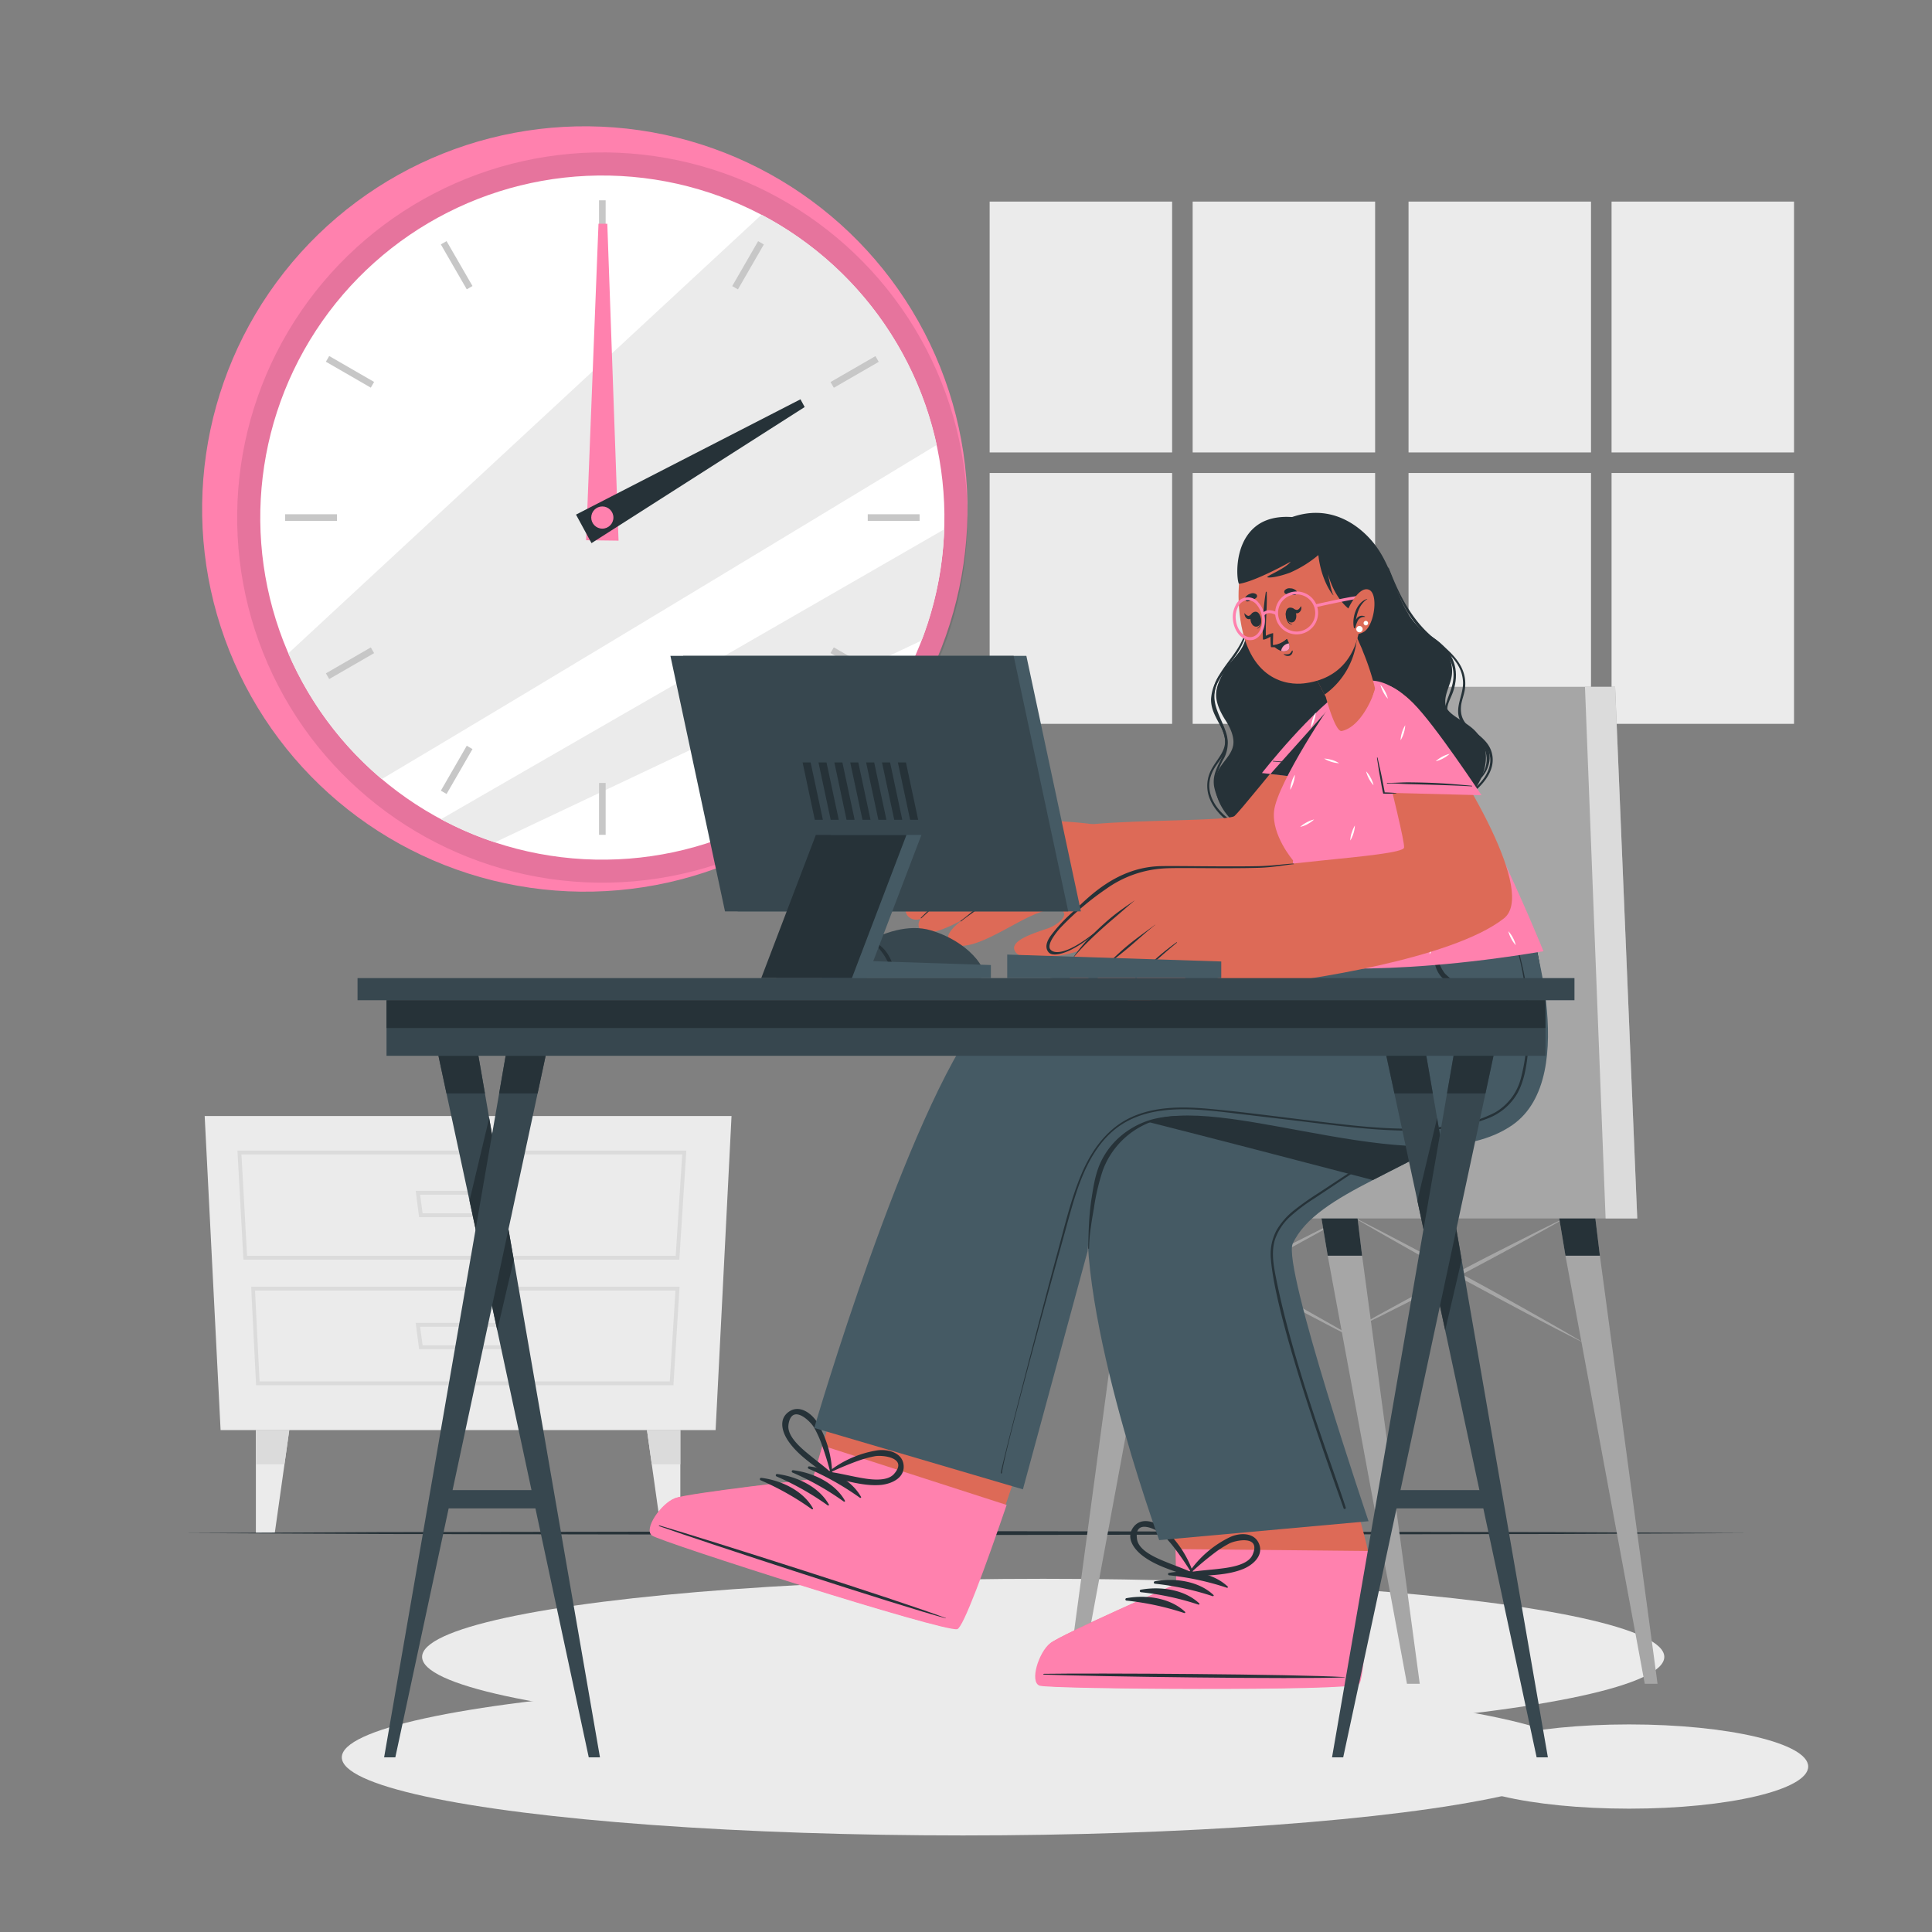 <svg xmlns="http://www.w3.org/2000/svg" viewBox="0 0 500 500"><rect x="0" y="0" width="500" height="500" fill="#808080" stroke="none"/><g id="freepik--background-complete--inject-2"><polygon points="57.09 370.11 185.2 370.11 189.32 288.82 52.97 288.82 57.09 370.11" style="fill:#ebebeb"></polygon><path d="M175.81,326H63l-1.55-28.22H177.62ZM63.94,325H174.87l1.69-26.22H62.49Z" style="fill:#dbdbdb"></path><path d="M174.28,358.5h-108L65,333H175.87Zm-107.1-1H173.34L174.81,334H66Z" style="fill:#dbdbdb"></path><path d="M132.37,315H108.46l-.88-6.81h25.67Zm-23-1H131.5l.62-4.81h-23.4Z" style="fill:#dbdbdb"></path><path d="M132.37,349.16H108.46l-.88-6.8h25.67Zm-23-1H131.5l.62-4.8h-23.4Z" style="fill:#dbdbdb"></path><polygon points="74.86 370.11 73.62 378.96 71.11 396.76 66.22 396.76 66.22 370.11 74.86 370.11" style="fill:#ebebeb"></polygon><polygon points="74.86 370.11 73.62 378.96 66.22 378.96 66.22 370.11 74.86 370.11" style="fill:#dbdbdb"></polygon><polygon points="167.44 370.11 168.68 378.96 171.18 396.76 176.07 396.76 176.07 370.11 167.44 370.11" style="fill:#ebebeb"></polygon><polygon points="167.44 370.11 168.68 378.96 176.07 378.96 176.07 370.11 167.44 370.11" style="fill:#dbdbdb"></polygon><rect x="256.12" y="52.17" width="47.22" height="64.92" style="fill:#ebebeb"></rect><rect x="308.66" y="52.17" width="47.22" height="64.92" style="fill:#ebebeb"></rect><rect x="256.12" y="122.41" width="47.22" height="64.92" style="fill:#ebebeb"></rect><rect x="308.66" y="122.41" width="47.22" height="64.92" style="fill:#ebebeb"></rect><rect x="364.53" y="52.17" width="47.22" height="64.92" style="fill:#ebebeb"></rect><rect x="417.07" y="52.17" width="47.22" height="64.92" style="fill:#ebebeb"></rect><rect x="364.53" y="122.41" width="47.22" height="64.92" style="fill:#ebebeb"></rect><rect x="417.07" y="122.41" width="47.22" height="64.92" style="fill:#ebebeb"></rect></g><g id="freepik--Shadows--inject-2"><ellipse cx="421.62" cy="457.18" rx="46.34" ry="10.9" style="fill:#ebebeb"></ellipse><ellipse cx="269.98" cy="428.8" rx="160.74" ry="20.21" style="fill:#ebebeb"></ellipse><ellipse cx="249.2" cy="454.8" rx="160.74" ry="20.21" style="fill:#ebebeb"></ellipse></g><g id="freepik--Floor--inject-2"><polygon points="47.44 396.76 98.08 396.51 148.72 396.43 250 396.26 351.28 396.43 401.92 396.51 452.56 396.76 401.92 397 351.28 397.09 250 397.26 148.72 397.09 98.08 397 47.44 396.76" style="fill:#263238"></polygon></g><g id="freepik--Clock--inject-2"><circle cx="151.35" cy="131.74" r="99.04" transform="translate(-0.7 262.66) rotate(-81.77)" style="fill:#FF81AE"></circle><circle cx="155.88" cy="133.94" r="94.5" transform="translate(15.11 283.68) rotate(-87.44)" style="opacity:0.1"></circle><circle cx="155.88" cy="133.94" r="88.53" transform="translate(13.66 282.31) rotate(-86.88)" style="fill:#fff"></circle><path d="M242.41,115.15c-40.32,24.43-106.58,64.5-143.61,86.47a88.6,88.6,0,0,1-24.19-32.53L197.09,55.57A88.63,88.63,0,0,1,242.41,115.15Z" style="fill:#ebebeb"></path><path d="M244.35,137a87.76,87.76,0,0,1-5.85,28.77L128.08,218a87.12,87.12,0,0,1-13.94-6C147.49,192.75,208.44,157.68,244.35,137Z" style="fill:#ebebeb"></path><rect x="155.03" y="51.84" width="1.71" height="13.42" style="fill:#c7c7c7"></rect><rect x="117.33" y="61.94" width="1.71" height="13.42" transform="translate(-18.49 68.28) rotate(-30)" style="fill:#c7c7c7"></rect><rect x="89.73" y="89.53" width="1.71" height="13.42" transform="translate(-38.06 126.56) rotate(-60)" style="fill:#c7c7c7"></rect><rect x="73.78" y="133.09" width="13.42" height="1.71" style="fill:#c7c7c7"></rect><rect x="83.88" y="170.78" width="13.42" height="1.71" transform="translate(-73.69 68.3) rotate(-30)" style="fill:#c7c7c7"></rect><rect x="111.48" y="198.38" width="13.42" height="1.71" transform="translate(-113.45 202.1) rotate(-60.03)" style="fill:#c7c7c7"></rect><rect x="155.03" y="202.63" width="1.71" height="13.42" style="fill:#c7c7c7"></rect><rect x="192.72" y="192.53" width="1.71" height="13.42" transform="translate(-73.68 123.48) rotate(-30)" style="fill:#c7c7c7"></rect><rect x="220.32" y="164.93" width="1.71" height="13.42" transform="translate(-38.06 277.35) rotate(-60)" style="fill:#c7c7c7"></rect><rect x="224.57" y="133.09" width="13.42" height="1.71" style="fill:#c7c7c7"></rect><rect x="214.47" y="95.39" width="13.42" height="1.71" transform="translate(-18.49 123.5) rotate(-30)" style="fill:#c7c7c7"></rect><rect x="186.87" y="67.79" width="13.42" height="1.71" transform="translate(37.42 202.06) rotate(-60.03)" style="fill:#c7c7c7"></rect><polygon points="157.17 57.91 160.08 139.92 151.68 139.81 154.89 57.89 157.17 57.91" style="fill:#FF81AE"></polygon><polygon points="208.25 105.34 153.08 140.56 149.07 133.18 207.16 103.34 208.25 105.34" style="fill:#263238"></polygon><circle cx="155.88" cy="133.94" r="2.87" style="fill:#FF81AE"></circle></g><g id="freepik--Chair--inject-2"><path d="M349.71,314.72c5.15,2.57,10.24,5.24,15.32,7.92s10.13,5.43,15.2,8.15,10.08,5.53,15.09,8.35l7.5,4.25c2.48,1.45,5,2.87,7.45,4.35-2.58-1.28-5.12-2.61-7.69-3.92l-7.63-4c-5.09-2.68-10.13-5.44-15.2-8.15s-10.07-5.54-15.08-8.36S354.66,317.65,349.71,314.72Z" style="fill:#a6a6a6"></path><path d="M406,314.72c-4.59,2.64-9.24,5.19-13.89,7.73s-9.34,5-14,7.49-9.39,4.89-14.12,7.29l-7.1,3.57c-2.38,1.15-4.75,2.34-7.15,3.47,2.29-1.33,4.62-2.6,6.92-3.91l7-3.82c4.66-2.53,9.35-5,14-7.49s9.4-4.89,14.12-7.28S401.21,317,406,314.72Z" style="fill:#a6a6a6"></path><path d="M292.55,314.72c5.15,2.57,10.24,5.24,15.32,7.92s10.13,5.43,15.2,8.15,10.08,5.53,15.08,8.35l7.51,4.25c2.48,1.45,5,2.87,7.45,4.35-2.58-1.28-5.12-2.61-7.69-3.92l-7.63-4c-5.09-2.68-10.13-5.44-15.2-8.15s-10.08-5.54-15.08-8.36S297.5,317.65,292.55,314.72Z" style="fill:#a6a6a6"></path><path d="M348.83,314.72c-4.59,2.64-9.24,5.19-13.89,7.73s-9.35,5-14,7.49-9.39,4.89-14.12,7.29l-7.1,3.57c-2.38,1.15-4.75,2.34-7.15,3.47,2.29-1.33,4.62-2.6,6.92-3.91l7-3.82c4.66-2.53,9.35-5,14-7.49s9.4-4.89,14.12-7.28S344.05,317,348.83,314.72Z" style="fill:#a6a6a6"></path><polygon points="303 306.81 299.97 324.97 279.46 435.76 276.15 435.76 291.07 324.97 293.27 306.81 303 306.81" style="fill:#a6a6a6"></polygon><polygon points="293.27 306.81 303 306.81 299.97 324.97 291.07 324.97 293.27 306.81" style="fill:#263238"></polygon><polygon points="367.43 435.76 364.12 435.76 343.61 324.97 340.58 306.81 350.31 306.81 352.51 324.97 367.43 435.76" style="fill:#a6a6a6"></polygon><polygon points="350.31 306.81 352.51 324.97 343.61 324.97 340.58 306.81 350.31 306.81" style="fill:#263238"></polygon><polygon points="428.97 435.76 425.66 435.76 405.14 324.97 402.11 306.81 411.84 306.81 414.05 324.97 428.97 435.76" style="fill:#a6a6a6"></polygon><polygon points="414.05 324.97 405.14 324.97 402.11 306.81 411.84 306.81 414.05 324.97" style="fill:#263238"></polygon><polygon points="423.72 315.34 273.39 315.34 273.39 299.5 329.66 299.5 348.58 177.75 417.99 177.75 423.72 315.34" style="fill:#a6a6a6"></polygon><polygon points="423.72 315.34 415.53 315.34 410.19 177.75 417.99 177.75 423.72 315.34" style="fill:#dbdbdb"></polygon></g><g id="freepik--Character--inject-2"><path d="M319.29,212.72c7.28,6.69,18.41,8,27.85,7.21,9.63-.82,20.22-3.34,28.17-9.07a23.48,23.48,0,0,0,8.18-9.86c1.77-4.3,1.43-8.48-1.68-11.79-2.5-2.67-7.3-4.12-7.72-6.85s1.46-5.22,1.68-7.93c.36-4.64-2.55-7.63-6.1-10.07-8.41-5.79-7.79-15.2-13.62-23.1-3.31-4.49-11.95-12.4-24.34-6.32-4.72,2.31-7.42,7.37-8.72,12.38-1.53,5.89,1.26,12.91-.83,18.67-1.79,4.91-5.31,6.18-7,11.3-.71,2.22-.84,4.7,2.08,9.24,1.06,1.64,2.31,4.2,1.9,6.4-.57,3.06-3.78,4.91-4.44,8.11C313.83,205.44,316.08,209.77,319.29,212.72Z" style="fill:#263238"></path><path d="M380.76,202.59c4.36-1.42,5.33-7.93,2-10.67-2.1-1.74-4.93-2.26-7-4-3.46-2.85-1.27-6.23-.17-9.71,2.39-7.55-3.06-11.57-8.72-15.14-4.3-2.72-5.64-6.37-6.63-11.19,0-.07.1-.1.12,0,.9,3.52,1.93,6.95,4.83,9.37,2.36,2,5.27,3.11,7.58,5.17,3.87,3.45,4.92,7.68,3.31,12.54-.46,1.4-1.49,3.06-1.54,4.52-.11,3.43,2.64,4.77,5.25,6,2,1,4.23,2.08,5.25,4.2,1.55,3.21-.74,8.25-4.14,9.14C380.69,202.9,380.59,202.65,380.76,202.59Z" style="fill:#263238"></path><path d="M378.86,206.37c2.48-2.1,5.22-4.07,6.38-7.25,1.71-4.7-1.77-7.5-5-10.14-1.4-1.13-2.6-2.29-2.83-4.16-.33-2.79,1.31-5.44,1.22-8.25-.23-6.7-7.28-9.68-11.27-14s-6-10-8.14-15.53c0-.12.14-.19.18-.07,2.72,7,5.91,13.54,11.88,18.36,4.17,3.36,8.62,7,7.85,12.93-.19,1.45-.81,2.85-1,4.29-.31,2.88.71,4.55,2.82,6.25s4.35,3.26,5.09,5.9c1.45,5.13-3.18,9.41-6.91,12.05A.24.24,0,0,1,378.86,206.37Z" style="fill:#263238"></path><path d="M313.29,199.58c1.69-3.53,5-5.68,3.29-10.06-1.15-3-3.24-5.24-3.16-8.65a12.09,12.09,0,0,1,3.21-7.37c2.23-2.72,4.8-5,6.21-8.33,1.53-3.6,1.84-7.57,2.19-11.41,0-.08.13-.07.13,0-.18,5.17-.56,10.51-3.7,14.88-1.64,2.27-3.78,4.15-5.39,6.44-2.9,4.13-2.22,8,0,12.2,1,1.93,2,3.87,1.41,6.1s-2.32,3.84-3.4,5.8c-4.58,8.34,5.92,16.2,13.52,16.32.34,0,.39.53,0,.53-5.66.08-12.35-4-14.49-9.26A8.85,8.85,0,0,1,313.29,199.58Z" style="fill:#263238"></path><path d="M314.2,203.49c-.5-3.32,1.23-5.49,2.37-8.34,1.79-4.49-1.46-8.07-2.5-12.32a10.78,10.78,0,0,1,1.51-8.2c2-3.36,4.78-6,6.23-9.71a21.82,21.82,0,0,0,.9-12.48c0-.08.1-.08.12,0A20.68,20.68,0,0,1,320.22,169c-2,3.09-5,5.84-5.77,9.66-.82,4,1.68,7.2,2.84,10.9a8.57,8.57,0,0,1-.5,6.65,17.44,17.44,0,0,0-2,4.88,10.42,10.42,0,0,0,1.9,7c4.15,6.43,12.14,9.55,19.23,9.5.25,0,.3.4,0,.4a24.35,24.35,0,0,1-17.43-6.83A14,14,0,0,1,314.2,203.49Z" style="fill:#263238"></path><path d="M269.3,436.14c2.67.92,79.21,1.46,82.14-.36,1.11-.68,3.25-31.3,2.62-34.29-2.12-10.15-12.25-40.91-12.25-40.91l-51.2-.51L304.27,401l.17,9S275,422.86,272,425.21,266.63,435.23,269.3,436.14Z" style="fill:#dd6a57"></path><path d="M269.06,436.25c2.69.92,79.65,1.47,82.6-.36,1.37-.85,2.17-17.21,2.64-34.49l-50.06-.5.16,9s-29.56,13-32.58,15.33S266.38,435.33,269.06,436.25Z" style="fill:#FF81AE"></path><path d="M270.19,433.18c12.9-.22,65,.09,77.75.85.1,0,.1.07,0,.08-12.79.5-64.85-.23-77.75-.72C269.92,433.38,269.92,433.18,270.19,433.18Z" style="fill:#263238"></path><path d="M302.6,407.05c5.09-.91,11.29-.09,15.14,3.56.15.14-.05.35-.21.3a70.94,70.94,0,0,0-14.91-3.22A.32.32,0,0,1,302.6,407.05Z" style="fill:#263238"></path><path d="M298.92,409.23c5.08-.91,11.29-.09,15.14,3.56.15.14-.05.35-.22.3a71.34,71.34,0,0,0-14.9-3.22A.32.32,0,0,1,298.92,409.23Z" style="fill:#263238"></path><path d="M295.24,411.41c5.08-.91,11.29-.08,15.14,3.56.15.14-.05.35-.22.3a71.32,71.32,0,0,0-14.9-3.21A.33.33,0,0,1,295.24,411.41Z" style="fill:#263238"></path><path d="M291.56,413.6c5.08-.92,11.29-.09,15.14,3.55.15.15-.05.36-.22.3a71.32,71.32,0,0,0-14.9-3.21A.32.32,0,0,1,291.56,413.6Z" style="fill:#263238"></path><path d="M295.53,402.49c3.57,2.82,8.24,4,12.42,5.57.43.17.78-.24.8-.63a.13.13,0,0,0,.12-.18,27,27,0,0,0-7.73-11.68c-2.11-1.8-5.82-3.06-7.83-.33S293.45,400.84,295.53,402.49Zm-1.26-4.1c-.86-5.57,5.1-2.61,6.6-1.22a27.45,27.45,0,0,1,2.67,2.93,79,79,0,0,1,4.67,6.72c-2-.9-4.07-1.62-6.11-2.45C299.67,403.38,294.74,401.47,294.27,398.39Z" style="fill:#263238"></path><path d="M325.88,399.64c-1.21-3.18-5.12-3-7.63-1.8A27.1,27.1,0,0,0,307.66,407a.14.14,0,0,0,.06.21.64.64,0,0,0,.61.82c4.45-.4,9.26-.28,13.46-2C324.24,405,327,402.64,325.88,399.64ZM315,406.06c-2.18.25-4.37.39-6.54.72a80.74,80.74,0,0,1,6.3-5.22,30,30,0,0,1,3.36-2.1c1.82-.93,8.36-2.19,6,3C322.82,405.25,317.56,405.76,315,406.06Z" style="fill:#263238"></path><path d="M388.89,284.4c-9.39,9.33-22.47,15.22-33.6,21-9.56,4.92-17.67,9.72-20.74,16.48-2.69,6,19.63,71.81,19.63,71.81L300,398.59s-23.57-64.4-17.67-92.12c1-4.55,5.51-10.44,12-16.87,23.19-22.9,71.27-52.66,71.27-52.66h29.53S407.38,266,388.89,284.4Z" style="fill:#455a64"></path><path d="M391.8,243.37c-.12-1.34-.26-2.68-.39-4,0-.13-.22-.13-.2,0,1.22,10.76,2.23,22.56-2.84,32.55C383.49,281.52,373.71,287.3,365,293L349.2,303.5l-7.92,5.22a74.83,74.83,0,0,0-6.29,4.43,18.53,18.53,0,0,0-4.59,5.19,13.06,13.06,0,0,0-1.5,7.41c1.29,17.3,18.42,63.12,18.82,64.6a.3.3,0,0,0,.57-.17c-3.72-11.54-13.75-37.22-18.24-60.38-.57-3-1-6.11-.07-9.06a14.27,14.27,0,0,1,4.12-6.07,44.26,44.26,0,0,1,5.87-4.4l8-5.32,15.69-10.37c8.57-5.67,18.23-11.17,23.8-20.13C393.31,265.13,392.75,253.87,391.8,243.37Z" style="fill:#263238"></path><path d="M388.89,284.4c-9.39,9.33-22.47,15.22-33.6,21-19.67-5.16-44.51-11.61-61-15.76,23.19-22.9,71.27-52.66,71.27-52.66h29.53S407.38,266,388.89,284.4Z" style="fill:#263238"></path><path d="M169,397.37c2.28,1.66,75.19,24.95,78.53,24.08,1.27-.32,5.28-10.74,9.77-23.47,1-2.75,2-5.59,2.94-8.49,6.41-18.78,12.77-38.86,12.77-38.86l-48.73-15.72L212.84,374.2l-2.51,8.63s-31.91,3.57-35.47,4.92S166.72,395.7,169,397.37Z" style="fill:#dd6a57"></path><path d="M168.74,397.4c2.29,1.68,75.61,25.09,79,24.22,1.55-.4,7.18-15.79,12.78-32.14l-47.66-15.37-2.53,8.67s-32.08,3.59-35.66,4.94S166.45,395.73,168.74,397.4Z" style="fill:#FF81AE"></path><path d="M170.73,394.8c12.38,3.63,62,19.41,74,23.94.1,0,.08.1,0,.07-12.36-3.32-61.85-19.51-74-23.8C170.4,394.91,170.46,394.73,170.73,394.8Z" style="fill:#263238"></path><path d="M209.44,379.5c5.13.64,10.81,3.27,13.4,7.9.1.18-.15.32-.3.22a71.69,71.69,0,0,0-13.27-7.51A.32.32,0,0,1,209.44,379.5Z" style="fill:#263238"></path><path d="M205.28,380.49c5.12.64,10.8,3.27,13.4,7.9.1.17-.16.31-.3.22a71.45,71.45,0,0,0-13.28-7.51A.32.32,0,0,1,205.28,380.49Z" style="fill:#263238"></path><path d="M201.12,381.47c5.12.65,10.8,3.28,13.39,7.9.11.18-.15.32-.29.22a72,72,0,0,0-13.28-7.5A.33.33,0,0,1,201.12,381.47Z" style="fill:#263238"></path><path d="M197,382.46c5.13.64,10.81,3.28,13.4,7.9.1.18-.15.32-.3.22a71.32,71.32,0,0,0-13.27-7.5A.33.33,0,0,1,197,382.46Z" style="fill:#263238"></path><path d="M204.05,373c2.57,3.75,6.68,6.26,10.2,9a.62.62,0,0,0,.95-.36.14.14,0,0,0,.17-.14,27.12,27.12,0,0,0-3.91-13.45c-1.48-2.34-4.64-4.65-7.38-2.64S202.55,370.85,204.05,373Zm0-4.29c.84-5.58,5.65-1,6.67.8a27.91,27.91,0,0,1,1.68,3.59,81.31,81.31,0,0,1,2.46,7.81c-1.65-1.46-3.41-2.77-5.11-4.16C207.74,375.12,203.6,371.83,204.06,368.75Z" style="fill:#263238"></path><path d="M233.87,379.34c-.21-3.39-4-4.34-6.75-4A27.14,27.14,0,0,0,214.28,381a.14.14,0,0,0,0,.22.63.63,0,0,0,.33,1c4.37.94,8.93,2.49,13.46,2.07C230.71,384,234.06,382.55,233.87,379.34Zm-12.34,2.89c-2.16-.42-4.29-.93-6.46-1.26a78.09,78.09,0,0,1,7.57-3.11,28.42,28.42,0,0,1,3.83-1c2-.35,8.63.4,4.88,4.62C229.28,383.79,224.1,382.72,221.53,382.23Z" style="fill:#263238"></path><path d="M210.73,369.55l54,15.89,16.74-61.63c1.46-20.37,5.13-30.25,17.11-34,20.4-6.32,70.24,17,92.81,1.36,18.33-12.72,3.71-54.28,3.71-54.28h-53s-6.4,7.79-7.58,12.37c0,0-65.63-5.06-80.32,13.56C234.57,287.82,210.73,369.55,210.73,369.55Z" style="fill:#455a64"></path><path d="M307.78,288.92a29,29,0,0,0-9.42.73,21.53,21.53,0,0,0-8,4.1,20.13,20.13,0,0,0-5.4,6.82c-1.5,3.09-2,6.59-2.53,10-.29,2-.48,4-.59,6s-.19,4.78-.19,6.49c0,.15.2.16.2,0a40.11,40.11,0,0,1,.45-5.37c.22-1.69.52-3.37.81-5.05a56.43,56.43,0,0,1,2.33-9.85,21.28,21.28,0,0,1,11.89-12.22,22,22,0,0,1,5.12-1.38,35.4,35.4,0,0,1,5.35-.17S307.82,288.92,307.78,288.92Z" style="fill:#263238"></path><path d="M383.75,257a23.33,23.33,0,0,1-5.31-1.9,15.11,15.11,0,0,1-4.51-3.17,10,10,0,0,1-1.91-4.37c-.21-.86-.33-1.74-.47-2.61s-.39-1.91-.46-2.87c0-.12-.21-.11-.2,0,.45,3.62-.57,7.66,2.13,10.74a13.17,13.17,0,0,0,4.9,3.15,17.07,17.07,0,0,0,5.78,1.4A.19.19,0,0,0,383.75,257Z" style="fill:#263238"></path><path d="M393.67,248.65q-.72-2.93-1.68-5.78c0-.12-.24-.07-.19.06a69.27,69.27,0,0,1,3.36,24.59,47.78,47.78,0,0,1-1.59,11.67,14.36,14.36,0,0,1-6.57,8.67,31.69,31.69,0,0,1-10.72,3.35,74.88,74.88,0,0,1-12.69.89c-8.65-.08-17.24-1.25-25.81-2.26-8.31-1-16.62-2.13-24.95-2.88-6.82-.61-14.09-.68-20.4,2.34-6,2.89-9.92,8.4-12.48,14.39-2.88,6.77-4.51,14.07-6.46,21.14-2.32,8.43-14.3,54.4-14.48,56.37,0,.19.27.18.29,0,.42-4.32,10.79-42.34,13.12-50.83l3.51-12.72c.93-3.39,1.85-6.79,3-10.11,2.22-6.33,5.48-12.68,11.25-16.46,6.15-4,13.81-4.33,20.92-3.81,4,.28,8,.82,12,1.29l13.13,1.56c8.38,1,16.77,2.17,25.21,2.43a80.86,80.86,0,0,0,12.64-.51,41.69,41.69,0,0,0,11.07-2.64,15,15,0,0,0,7.5-6.36c1.76-3.15,2.36-6.8,2.75-10.33A69.56,69.56,0,0,0,393.67,248.65Z" style="fill:#263238"></path><path d="M354.78,187.62c-7,23-12.86,40.85-19.64,45-5.47,3.37-39.47,9.65-46.08,10-2.61.14-4.78.22-6.32.28-3.8.13-9.31-25.14-6.53-28.12.64-.68,3.16-1.15,6.69-1.49,11.87-1.15,35.16-.83,36.59-2.11s9.26-11.06,19.82-23.83c7.28-8.82,13.11-11.31,15.39-8.73C356,180.11,356.13,183.18,354.78,187.62Z" style="fill:#dd6a57"></path><path d="M289.05,242.66a99.63,99.63,0,0,1-12.33,4.15c-3.34.73-13,2.59-14.2-1-.8-2.45,4.76-4.22,8.67-5.55,2.05-.7,4.66-2.64,4.15-4-.88-2.32-6.18-.39-9.71,1.36-6.8,3.38-16,9.66-19.78,6.07-1.43-1.36.48-3.53,3.2-5.61-4.35,2.34-8.94,4.2-10.59,2.75-.94-.82-.92-1.86-.29-3a3,3,0,0,1-3.19-.72c-1.26-1.51-.46-3.56,1.16-5.61a1.63,1.63,0,0,1-1.18-.89c-2.58-4.57,12.62-16.2,17.68-17.05,14.86-2.52,30.34-.23,30.34-.23C288.42,218.31,289.07,242.65,289.05,242.66Z" style="fill:#dd6a57"></path><path d="M268.43,227.61a23.83,23.83,0,0,0-10,3.11c-3.57,2.12-6.49,5.15-9.82,7.59-.09.07,0,.21.1.14,1.58-1.27,3.29-2.39,4.91-3.6s3.15-2.43,4.82-3.49a23.55,23.55,0,0,1,10-3.69S268.47,227.6,268.43,227.61Z" style="fill:#263238"></path><path d="M266.11,221.22a59.08,59.08,0,0,0-11.61,3.19c-4,1.73-7.31,4.78-10.52,7.7q-2.88,2.64-5.66,5.4c-.08.08,0,.21.11.14q4.89-4.54,10-8.78A31.27,31.27,0,0,1,259.26,223c2.26-.69,4.56-1.21,6.86-1.73A0,0,0,1,0,266.11,221.22Z" style="fill:#263238"></path><path d="M262.36,215.52c-3.78.52-7.09,1-10.53,2.75-4.55,2.36-9.07,6.55-10.66,8-1.75,1.64-3.45,3.34-5.12,5.06-.07.07,0,.19.12.12A125.42,125.42,0,0,1,248.31,221a25,25,0,0,1,6.65-3.72,44.66,44.66,0,0,1,7.41-1.68S262.38,215.52,262.36,215.52Z" style="fill:#263238"></path><path d="M356.9,183.78c-.88,6.53-5.85,19.07-5.85,19.07l-24.46-2.79s13.14-16.82,23.05-23C353.62,174.59,357.8,177.18,356.9,183.78Z" style="fill:#FF81AE"></path><path d="M351.26,199.52c-3.61-.65-7.21-1.25-10.85-1.69-1.82-.22-3.63-.41-5.45-.58s-3.66-.14-5.47-.33c-.1,0-.11.15,0,.16,1.81.09,3.64.44,5.45.63s3.63.4,5.45.61c3.62.43,7.25.85,10.87,1.36C351.35,199.69,351.35,199.54,351.26,199.52Z" style="fill:#263238"></path><path d="M347.88,185.11a8.54,8.54,0,0,1,3.61-1.92,7.78,7.78,0,0,1-1.69,1.18A8,8,0,0,1,347.88,185.11Zm-3.16,11.57a8.08,8.08,0,0,0-2-.36,7.52,7.52,0,0,0,1.88.84,7.65,7.65,0,0,0,2,.36A7.52,7.52,0,0,0,344.72,196.68Zm-5.06-10.4a7.58,7.58,0,0,0-.36,2,7.49,7.49,0,0,0,.83-1.88,7.58,7.58,0,0,0,.36-2A8.11,8.11,0,0,0,339.66,186.28Z" style="fill:#fff"></path><path d="M356.9,183.78c0,.36-.1.75-.18,1.13s-.12.61-.2.94a113.21,113.21,0,0,1-5.47,17l-1-.11-.95-.11-7.69-.88-1.14-.12-7.67-.87-1-.12-2.82-.32,20.82-23.26C354,175.34,357.78,177.18,356.9,183.78Z" style="fill:#263238"></path><path d="M333.3,249.78s23.24,3.59,66.15-3.6c0,0-21.2-52.58-36-66-6.72-6.12-12.69-4.63-17.48,0-1.19,1.16-15.45,22.56-16.24,29.69-.69,6.3,4.9,12.78,4.9,12.78Z" style="fill:#FF81AE"></path><path d="M375.92,224.86a7.78,7.78,0,0,1-1.18-1.69,7.29,7.29,0,0,1-.74-1.92,7.78,7.78,0,0,1,1.18,1.69A8,8,0,0,1,375.92,224.86Zm-21.18-23.55a7.5,7.5,0,0,0-1.19-1.69,8,8,0,0,0,.74,1.92,7.78,7.78,0,0,0,1.18,1.69A7.4,7.4,0,0,0,354.74,201.31Zm36.8,41.37a8,8,0,0,0-1.18-1.68,8,8,0,0,0,.74,1.92,7.78,7.78,0,0,0,1.18,1.69A7.87,7.87,0,0,0,391.54,242.68ZM349,230.55a7.78,7.78,0,0,0-1.18-1.69,8,8,0,0,0,.74,1.92,7.78,7.78,0,0,0,1.18,1.69A7.8,7.8,0,0,0,349,230.55Zm9.46-51.63a7.15,7.15,0,0,0-1.18-1.69,8.54,8.54,0,0,0,1.92,3.61A7.08,7.08,0,0,0,358.45,178.92ZM361,222.38a8,8,0,0,0,1.69-1.18,7.87,7.87,0,0,0-1.93.74,8,8,0,0,0-1.69,1.18A7.87,7.87,0,0,0,361,222.38Zm-22.58-9.12a8,8,0,0,0,1.68-1.18,7.21,7.21,0,0,0-1.92.74,7.78,7.78,0,0,0-1.69,1.18A7.87,7.87,0,0,0,338.45,213.26Zm11.35-28.89a7.78,7.78,0,0,0,1.69-1.18,8.54,8.54,0,0,0-3.61,1.92A8,8,0,0,0,349.8,184.37Zm3.81,60.79A7.78,7.78,0,0,0,355.3,244a8.54,8.54,0,0,0-3.61,1.92A8,8,0,0,0,353.61,245.16Zm19.88-48.89a8,8,0,0,0,1.68-1.18,8.54,8.54,0,0,0-3.61,1.92A7.87,7.87,0,0,0,373.49,196.27Zm7.11,40.9a7.78,7.78,0,0,0,1.69-1.18,7.08,7.08,0,0,0-1.92.74,7.78,7.78,0,0,0-1.69,1.18A8,8,0,0,0,380.6,237.17Zm-14.9-4.34a7.65,7.65,0,0,0-2-.36,7.52,7.52,0,0,0,1.88.84,8.08,8.08,0,0,0,2,.36A7.52,7.52,0,0,0,365.7,232.83Zm-28.12-7.1a7.65,7.65,0,0,0-2-.36,7.52,7.52,0,0,0,1.88.84,8.08,8.08,0,0,0,2,.36A7.52,7.52,0,0,0,337.58,225.73Zm28.94-18.15a7.58,7.58,0,0,0-2-.36,7.75,7.75,0,0,0,1.89.84,8,8,0,0,0,2,.36A7.75,7.75,0,0,0,366.52,207.58Zm-21.8-10.9a8.08,8.08,0,0,0-2-.36,7.52,7.52,0,0,0,1.88.84,7.65,7.65,0,0,0,2,.36A7.52,7.52,0,0,0,344.72,196.68Zm43.49,29.71a7.58,7.58,0,0,0-2-.36,7.86,7.86,0,0,0,1.88.84,8.16,8.16,0,0,0,2,.36A7.52,7.52,0,0,0,388.21,226.39Zm-7.94-16.15a7.65,7.65,0,0,0-.36,2,7.52,7.52,0,0,0,.84-1.88,8,8,0,0,0,.36-2A7.68,7.68,0,0,0,380.27,210.24Zm-30.43,5.28a7.65,7.65,0,0,0-.36,2,7.52,7.52,0,0,0,.84-1.88,7.64,7.64,0,0,0,.35-2A7.87,7.87,0,0,0,349.84,215.52ZM340.42,243a7.58,7.58,0,0,0-.36,2,7.75,7.75,0,0,0,.84-1.89,8,8,0,0,0,.36-2A7.52,7.52,0,0,0,340.42,243Zm29.91,2a7.65,7.65,0,0,0-.36,2,7.49,7.49,0,0,0,.83-1.88,7.58,7.58,0,0,0,.36-2A8.23,8.23,0,0,0,370.33,245Zm-7.5-55.41a7.58,7.58,0,0,0-.36,2,7.86,7.86,0,0,0,.84-1.88,8.16,8.16,0,0,0,.36-2A7.52,7.52,0,0,0,362.83,189.58ZM334.27,202.4a7.58,7.58,0,0,0-.36,2,7.75,7.75,0,0,0,.84-1.89,7.58,7.58,0,0,0,.36-2A7.75,7.75,0,0,0,334.27,202.4Z" style="fill:#fff"></path><path d="M355.84,178.08c0,1.2-3.37,10-8.59,11.1-1.7.37-4.13-8.81-4.13-8.81l-.33-.64-4.68-8.92,9.23-10.15,1.36-1.38s1.12,2.52,2.48,5.68l.19.45c.08.18.16.34.23.51.21.47.42,1,.62,1.43s.31.73.46,1.12.3.77.46,1.15A65,65,0,0,1,355.84,178.08Z" style="fill:#dd6a57"></path><path d="M351.18,165a20.2,20.2,0,0,1-8.39,14.77l-4.68-8.92,9.23-10.15,1.36-1.38S349.82,161.8,351.18,165Z" style="fill:#263238"></path><path d="M320.82,158.94c2,17.56,12.73,18.36,16.52,17.93,3.44-.4,15.09-2.17,14.93-19.84s-8.95-22.31-16.86-21.83S318.84,141.37,320.82,158.94Z" style="fill:#dd6a57"></path><path d="M323,155.63c.4-.11.76-.27,1.15-.41a2,2,0,0,0,1.09-.65.62.62,0,0,0-.1-.76,1.55,1.55,0,0,0-1.57-.15,2.28,2.28,0,0,0-1.32,1A.68.68,0,0,0,323,155.63Z" style="fill:#263238"></path><path d="M335,154a9.87,9.87,0,0,1-1.22-.09,2,2,0,0,1-1.23-.33.63.63,0,0,1-.1-.76,1.57,1.57,0,0,1,1.48-.56,2.24,2.24,0,0,1,1.53.61A.67.67,0,0,1,335,154Z" style="fill:#263238"></path><path d="M332.77,158.64s.1,0,.11.09c.09,1.2.4,2.56,1.53,2.84,0,0,0,.07,0,.07C333.06,161.6,332.67,159.79,332.77,158.64Z" style="fill:#263238"></path><path d="M333.7,157.27c1.91-.36,2.49,3.48.72,3.81S332.1,157.57,333.7,157.27Z" style="fill:#263238"></path><path d="M334.48,157.36c.37.16.76.5,1.17.48s.77-.48,1-.92c0,0,.06,0,.07,0a1.42,1.42,0,0,1-.82,1.76c-.71.21-1.32-.37-1.62-1.08C334.25,157.51,334.34,157.29,334.48,157.36Z" style="fill:#263238"></path><path d="M326.12,159.39s-.09.07-.08.12c.23,1.18.29,2.57-.72,3.14,0,0,0,.07,0,.06C326.62,162.32,326.52,160.47,326.12,159.39Z" style="fill:#263238"></path><path d="M324.86,158.31c-1.94.16-1.47,4,.32,3.87S326.48,158.18,324.86,158.31Z" style="fill:#263238"></path><path d="M324.09,158.66c-.28.25-.54.65-.9.72s-.78-.3-1.1-.67c0,0-.06,0-.06,0,.07.74.41,1.48,1.13,1.54s1.06-.64,1.15-1.4C324.33,158.76,324.2,158.57,324.09,158.66Z" style="fill:#263238"></path><path d="M334.39,168.38c-.23.34-.44.77-.86.89a3.15,3.15,0,0,1-1.33,0,0,0,0,0,0,0,.07,1.62,1.62,0,0,0,1.63.34,1.28,1.28,0,0,0,.72-1.22C334.52,168.34,334.42,168.34,334.39,168.38Z" style="fill:#263238"></path><path d="M328.8,164.77s0,1.81.12,2.65c0,.08.22.09.51.07h0a4,4,0,0,0,3.67-2c.05-.09-.07-.16-.14-.09a6.14,6.14,0,0,1-3.5,1.55c-.09-.23.1-3.11,0-3.1a7,7,0,0,0-1.85.7c-.12-3.78.38-7.55.21-11.31,0-.14-.21-.15-.23,0a60.78,60.78,0,0,0-.74,12.17C326.85,165.83,328.49,165,328.8,164.77Z" style="fill:#263238"></path><path d="M329.49,167.07a5,5,0,0,0,2.07,1.39,2.19,2.19,0,0,0,1.34,0c1-.31.92-1.2.69-1.95a5.57,5.57,0,0,0-.51-1.14A6.37,6.37,0,0,1,329.49,167.07Z" style="fill:#263238"></path><path d="M331.56,168.46a2.19,2.19,0,0,0,1.34,0c1-.31.92-1.2.69-1.95A2.27,2.27,0,0,0,331.56,168.46Z" style="fill:#ff9cbd"></path><path d="M351.12,158.53c-1.92,0-7.31-4.86-8.17-14.1,0,0,1.34,8.25,2.06,9.42s-3-2.76-3.82-10.2a30.26,30.26,0,0,1-7.35,4.56c-3.45,1.25-5.61,1.39-5.88,1.15s4.79-2.27,6.07-4c0,0-9,5.07-13.34,5.73-.49.08-1.88-10.15,4.47-15s17.29-1,20.35,1.56c0,0,3.37.22,7.38,4.89S353.2,158.5,351.12,158.53Z" style="fill:#263238"></path><path d="M335.55,164.18a5.56,5.56,0,0,1-5.53-5.57h0a5.55,5.55,0,1,1,6.9,5.4A5.65,5.65,0,0,1,335.55,164.18Zm-4.79-5.57a4.81,4.81,0,1,0,4.82-4.79,4.54,4.54,0,0,0-1.18.15A4.8,4.8,0,0,0,330.76,158.61Z" style="fill:#FF81AE"></path><path d="M323.92,165.65c-2.25.29-4.41-1.94-4.8-5a6.59,6.59,0,0,1,.66-4,3.46,3.46,0,0,1,5.87-.76,6.66,6.66,0,0,1,1.66,3.7c.37,2.87-1,5.44-3,6ZM320.43,157a5.86,5.86,0,0,0-.58,3.54c.34,2.63,2.13,4.57,4,4.33s3.08-2.57,2.74-5.2a5.94,5.94,0,0,0-1.46-3.28,3,3,0,0,0-2.52-1.05l-.27.05A3.07,3.07,0,0,0,320.43,157Z" style="fill:#FF81AE"></path><path d="M330.28,159.22l.4-.62c-.92-.6-3-1.29-4.13.32l.6.44C328.19,157.91,330.2,159.17,330.28,159.22Z" style="fill:#FF81AE"></path><path d="M355,157.46l.61-.43c-.2-.28-2-2.77-3.65-2.83s-11.31,2.16-11.72,2.25l.16.73c2.8-.64,10.32-2.28,11.54-2.24S354.5,156.77,355,157.46Z" style="fill:#FF81AE"></path><path d="M353,163.5a4.78,4.78,0,0,1-.76.37,2.89,2.89,0,0,1-.82.18,2.43,2.43,0,0,1-1.06-.12,3.35,3.35,0,0,1-.76-.37,3.42,3.42,0,0,1-.85-.84l0-4.82s2.69-6.18,5.41-5.32S355.71,161.85,353,163.5Z" style="fill:#dd6a57"></path><path d="M353.81,155c.05,0,.07.05,0,.07-1.86,1.23-2.55,3.32-2.9,5.41a1.65,1.65,0,0,1,2.33-.93c.06,0,0,.12,0,.12a1.84,1.84,0,0,0-1.86,1,8.62,8.62,0,0,0-.62,1.79c-.06.2-.41.17-.38-.05v0C349.83,159.8,351.1,155.8,353.81,155Z" style="fill:#263238"></path><path d="M352.65,162.82a.82.82,0,1,1-.82-.82A.82.82,0,0,1,352.65,162.82Z" style="fill:#fff"></path><path d="M354.06,161.27a.58.58,0,1,1-.58-.58A.58.58,0,0,1,354.06,161.27Z" style="fill:#fff"></path><path d="M366.62,183.09c13.14,17.89,30.84,48.09,22.59,54.59-13.56,10.67-52.67,16.19-61.63,17.09-3.87.38-11.09-25-8.45-28.21s43.9-4.68,44.24-7.2c.19-1.43-2.91-13.8-6.62-29.19C352.46,172.42,362.85,178,366.62,183.09Z" style="fill:#dd6a57"></path><path d="M325.93,224.62s-11.83-.33-19.57-.18c-4.32.08-11.71.89-14.86,2.4-4.7,2.26-22.93,14.72-20,19.21,2.65,4.06,17-8.64,17-8.64S272.88,249,277,253.25s18.34-12.19,18.34-12.19-15.73,12.21-10.81,16c3.72,2.85,17.47-11.36,17.47-11.36s-13.44,10.59-9.75,13.68c4.09,3.42,17.6-8.9,17.6-8.9,10.72,6.28,18.4,4.89,23.74,3.25C334.86,253.31,325.93,224.62,325.93,224.62Z" style="fill:#dd6a57"></path><path d="M293.58,233.08c-1.88,1.29-3.79,2.58-5.55,4s-3.46,3-5.08,4.57a39.81,39.81,0,0,0-5.68,6.86c3.21-4.22,9.42-9.51,11.18-11s3.43-3,5.18-4.44C293.68,233.11,293.62,233.05,293.58,233.08Z" style="fill:#263238"></path><path d="M298.93,239.33c-2.32,1.74-4.7,3.4-6.95,5.25s-4.2,3.79-6.3,5.78c-.17.16,0,.19.14,0,2.18-1.9,4.35-3.5,6.55-5.38s4.34-3.85,6.61-5.64A0,0,0,0,0,298.93,239.33Z" style="fill:#263238"></path><path d="M304.49,243.86a64.73,64.73,0,0,0-10,8.85c-.15.16,0,.18.2,0,3.27-3,5.81-5.38,9.9-8.75C304.64,243.94,304.57,243.81,304.49,243.86Z" style="fill:#263238"></path><path d="M334.78,223.51c-1.66,0-5.17.56-9.06.65-8.75.18-21.11-.11-25.52,0-11.92.36-19.34,9-22.74,12a42,42,0,0,0-5.53,6c-.85,1.19-1.68,2.88-.6,4.24,1.31,1.65,6.4,0,11.75-4.61.19-.17.07-.28-.13-.13-7.48,5.82-10.4,5.08-11.15,4-.48-.67,0-1.81.48-2.67a17.74,17.74,0,0,1,2.68-3.42,72.83,72.83,0,0,1,11.34-9.54,28.58,28.58,0,0,1,15-5.29c3.84-.24,15.62.11,24.44-.15,3.86-.12,7.36-.81,9-.94C334.92,223.7,334.9,223.51,334.78,223.51Z" style="fill:#263238"></path><path d="M383.41,205.8l-25.11-.64s-2.7-12.33-3.24-19.36c-.71-9.31,2.58-11.76,10.75-3.74C371.27,187.43,383.41,205.8,383.41,205.8Z" style="fill:#FF81AE"></path><path d="M359.19,180.84a8.54,8.54,0,0,1-1.92-3.61,8.54,8.54,0,0,1,1.92,3.61Zm14.3,15.43a8,8,0,0,0,1.68-1.18,8.54,8.54,0,0,0-3.61,1.92A7.87,7.87,0,0,0,373.49,196.27Zm-10.66-6.69a7.58,7.58,0,0,0-.36,2,7.86,7.86,0,0,0,.84-1.88,8.16,8.16,0,0,0,.36-2A7.52,7.52,0,0,0,362.83,189.58Z" style="fill:#fff"></path><path d="M361.37,205.25c-.27-.06-2.85-.21-3-.17-.28-1.46-.54-2.92-.84-4.37-.15-.73-.31-1.46-.48-2.18s-.37-1.71-.53-2.41c0-.11-.17-.09-.16,0,.13.94.25,1.63.37,2.44s.22,1.45.36,2.17c.28,1.52.52,3.15.88,4.66a27.15,27.15,0,0,0,3.44-.07A0,0,0,0,0,361.37,205.25Z" style="fill:#263238"></path><path d="M380.92,203.35c-3.65-.34-7.29-.64-10.95-.77-1.83-.06-3.65-.1-5.48-.11s-3.66.17-5.48.13a.08.08,0,0,0,0,.16c1.82-.06,3.67.13,5.49.17l5.48.14c3.65.12,7.3.23,10.95.44C381,203.51,381,203.36,380.92,203.35Z" style="fill:#263238"></path></g><g id="freepik--Device--inject-2"><polygon points="260.67 253.13 316.06 253.13 316.06 248.83 260.67 247.04 260.67 253.13" style="fill:#455a64"></polygon><path d="M217.13,253.06h36.55c3.11,0-1.4-8.88-12.78-12.29S213.54,249.73,217.13,253.06Z" style="fill:#37474f"></path><path d="M231.47,253.06a26.86,26.86,0,0,0-2.38-5.37,14.86,14.86,0,0,0-1.7-2.32,19,19,0,0,0-2.15-2,7.31,7.31,0,0,1,2.69,1.47,9.1,9.1,0,0,1,2,2.36,11.16,11.16,0,0,1,1.21,2.85A9.19,9.19,0,0,1,231.47,253.06Z" style="fill:#263238"></path><path d="M227.14,244.61c-1.92,1.24-3.84,2.37-5.64,3.66a18.88,18.88,0,0,0-2.54,2.08,7,7,0,0,0-1.83,2.71,5,5,0,0,1,1.25-3.23,11.94,11.94,0,0,1,2.54-2.38,19.68,19.68,0,0,1,3-1.72A16.13,16.13,0,0,1,227.14,244.61Z" style="fill:#263238"></path><polygon points="190.91 235.87 279.74 235.87 265.62 169.73 176.78 169.73 190.91 235.87" style="fill:#455a64"></polygon><polygon points="187.63 235.87 276.46 235.87 262.33 169.73 173.5 169.73 187.63 235.87" style="fill:#37474f"></polygon><polygon points="235.54 212.16 237.62 212.16 234.46 197.32 232.37 197.32 235.54 212.16" style="fill:#263238"></polygon><polygon points="231.43 212.16 233.51 212.16 230.35 197.32 228.26 197.32 231.43 212.16" style="fill:#263238"></polygon><polygon points="227.32 212.16 229.4 212.16 226.24 197.32 224.15 197.32 227.32 212.16" style="fill:#263238"></polygon><polygon points="223.21 212.16 225.29 212.16 222.13 197.32 220.04 197.32 223.21 212.16" style="fill:#263238"></polygon><polygon points="219.09 212.16 221.18 212.16 218.01 197.32 215.93 197.32 219.09 212.16" style="fill:#263238"></polygon><polygon points="214.98 212.16 217.07 212.16 213.9 197.32 211.82 197.32 214.98 212.16" style="fill:#263238"></polygon><polygon points="210.87 212.16 212.96 212.16 209.79 197.32 207.71 197.32 210.87 212.16" style="fill:#263238"></polygon><polygon points="212.75 253.14 256.44 253.14 256.44 249.75 212.75 248.33 212.75 253.14" style="fill:#455a64"></polygon><polygon points="200.87 253.13 224.33 253.13 238.46 216.08 215 216.08 200.87 253.13" style="fill:#455a64"></polygon><polygon points="197.01 253.13 220.47 253.13 234.59 216.08 211.14 216.08 197.01 253.13" style="fill:#263238"></polygon></g><g id="freepik--Desk--inject-2"><rect x="92.53" y="253.13" width="314.94" height="5.73" style="fill:#37474f"></rect><rect x="100.03" y="258.86" width="299.94" height="14.38" style="fill:#37474f"></rect><rect x="100.03" y="258.86" width="299.94" height="7.19" style="fill:#263238"></rect><rect x="113.81" y="385.64" width="26.88" height="4.73" style="fill:#37474f"></rect><polygon points="155.27 454.8 152.37 454.8 128.69 344.27 127.34 337.97 123.09 318.13 121.51 310.73 115.55 282.97 113.47 273.24 123.81 273.24 125.5 282.97 126.6 289.35 127.34 293.6 131.59 318.13 132.96 326.03 155.27 454.8" style="fill:#37474f"></polygon><polygon points="123.81 273.24 125.5 282.97 115.55 282.97 113.47 273.24 123.81 273.24" style="fill:#263238"></polygon><polygon points="132.96 326.03 128.69 344.27 127.34 337.97 123.09 318.13 121.51 310.73 126.6 289.35 127.34 293.6 131.59 318.13 132.96 326.03" style="fill:#263238"></polygon><polygon points="141.21 273.24 139.13 282.97 131.59 318.13 127.34 337.97 102.31 454.8 99.41 454.8 123.09 318.13 127.34 293.6 129.18 282.97 130.86 273.24 141.21 273.24" style="fill:#37474f"></polygon><polygon points="141.21 273.24 139.13 282.97 129.18 282.97 130.86 273.24 141.21 273.24" style="fill:#263238"></polygon><rect x="359.13" y="385.64" width="26.88" height="4.73" style="fill:#37474f"></rect><polygon points="400.59 454.8 397.68 454.8 374.01 344.27 372.66 337.97 368.4 318.13 366.82 310.73 360.87 282.97 358.78 273.24 369.13 273.24 370.81 282.97 371.92 289.35 372.66 293.6 376.9 318.13 378.27 326.03 400.59 454.8" style="fill:#37474f"></polygon><polygon points="369.13 273.24 370.81 282.97 360.87 282.97 358.78 273.24 369.13 273.24" style="fill:#263238"></polygon><polygon points="378.27 326.03 374.01 344.27 372.66 337.97 368.4 318.13 366.82 310.73 371.92 289.35 372.66 293.6 376.9 318.13 378.27 326.03" style="fill:#263238"></polygon><polygon points="386.52 273.24 384.44 282.97 376.9 318.13 372.66 337.97 347.62 454.8 344.73 454.8 368.4 318.13 372.66 293.6 374.49 282.97 376.18 273.24 386.52 273.24" style="fill:#37474f"></polygon><polygon points="386.52 273.24 384.44 282.97 374.49 282.97 376.18 273.24 386.52 273.24" style="fill:#263238"></polygon></g></svg>